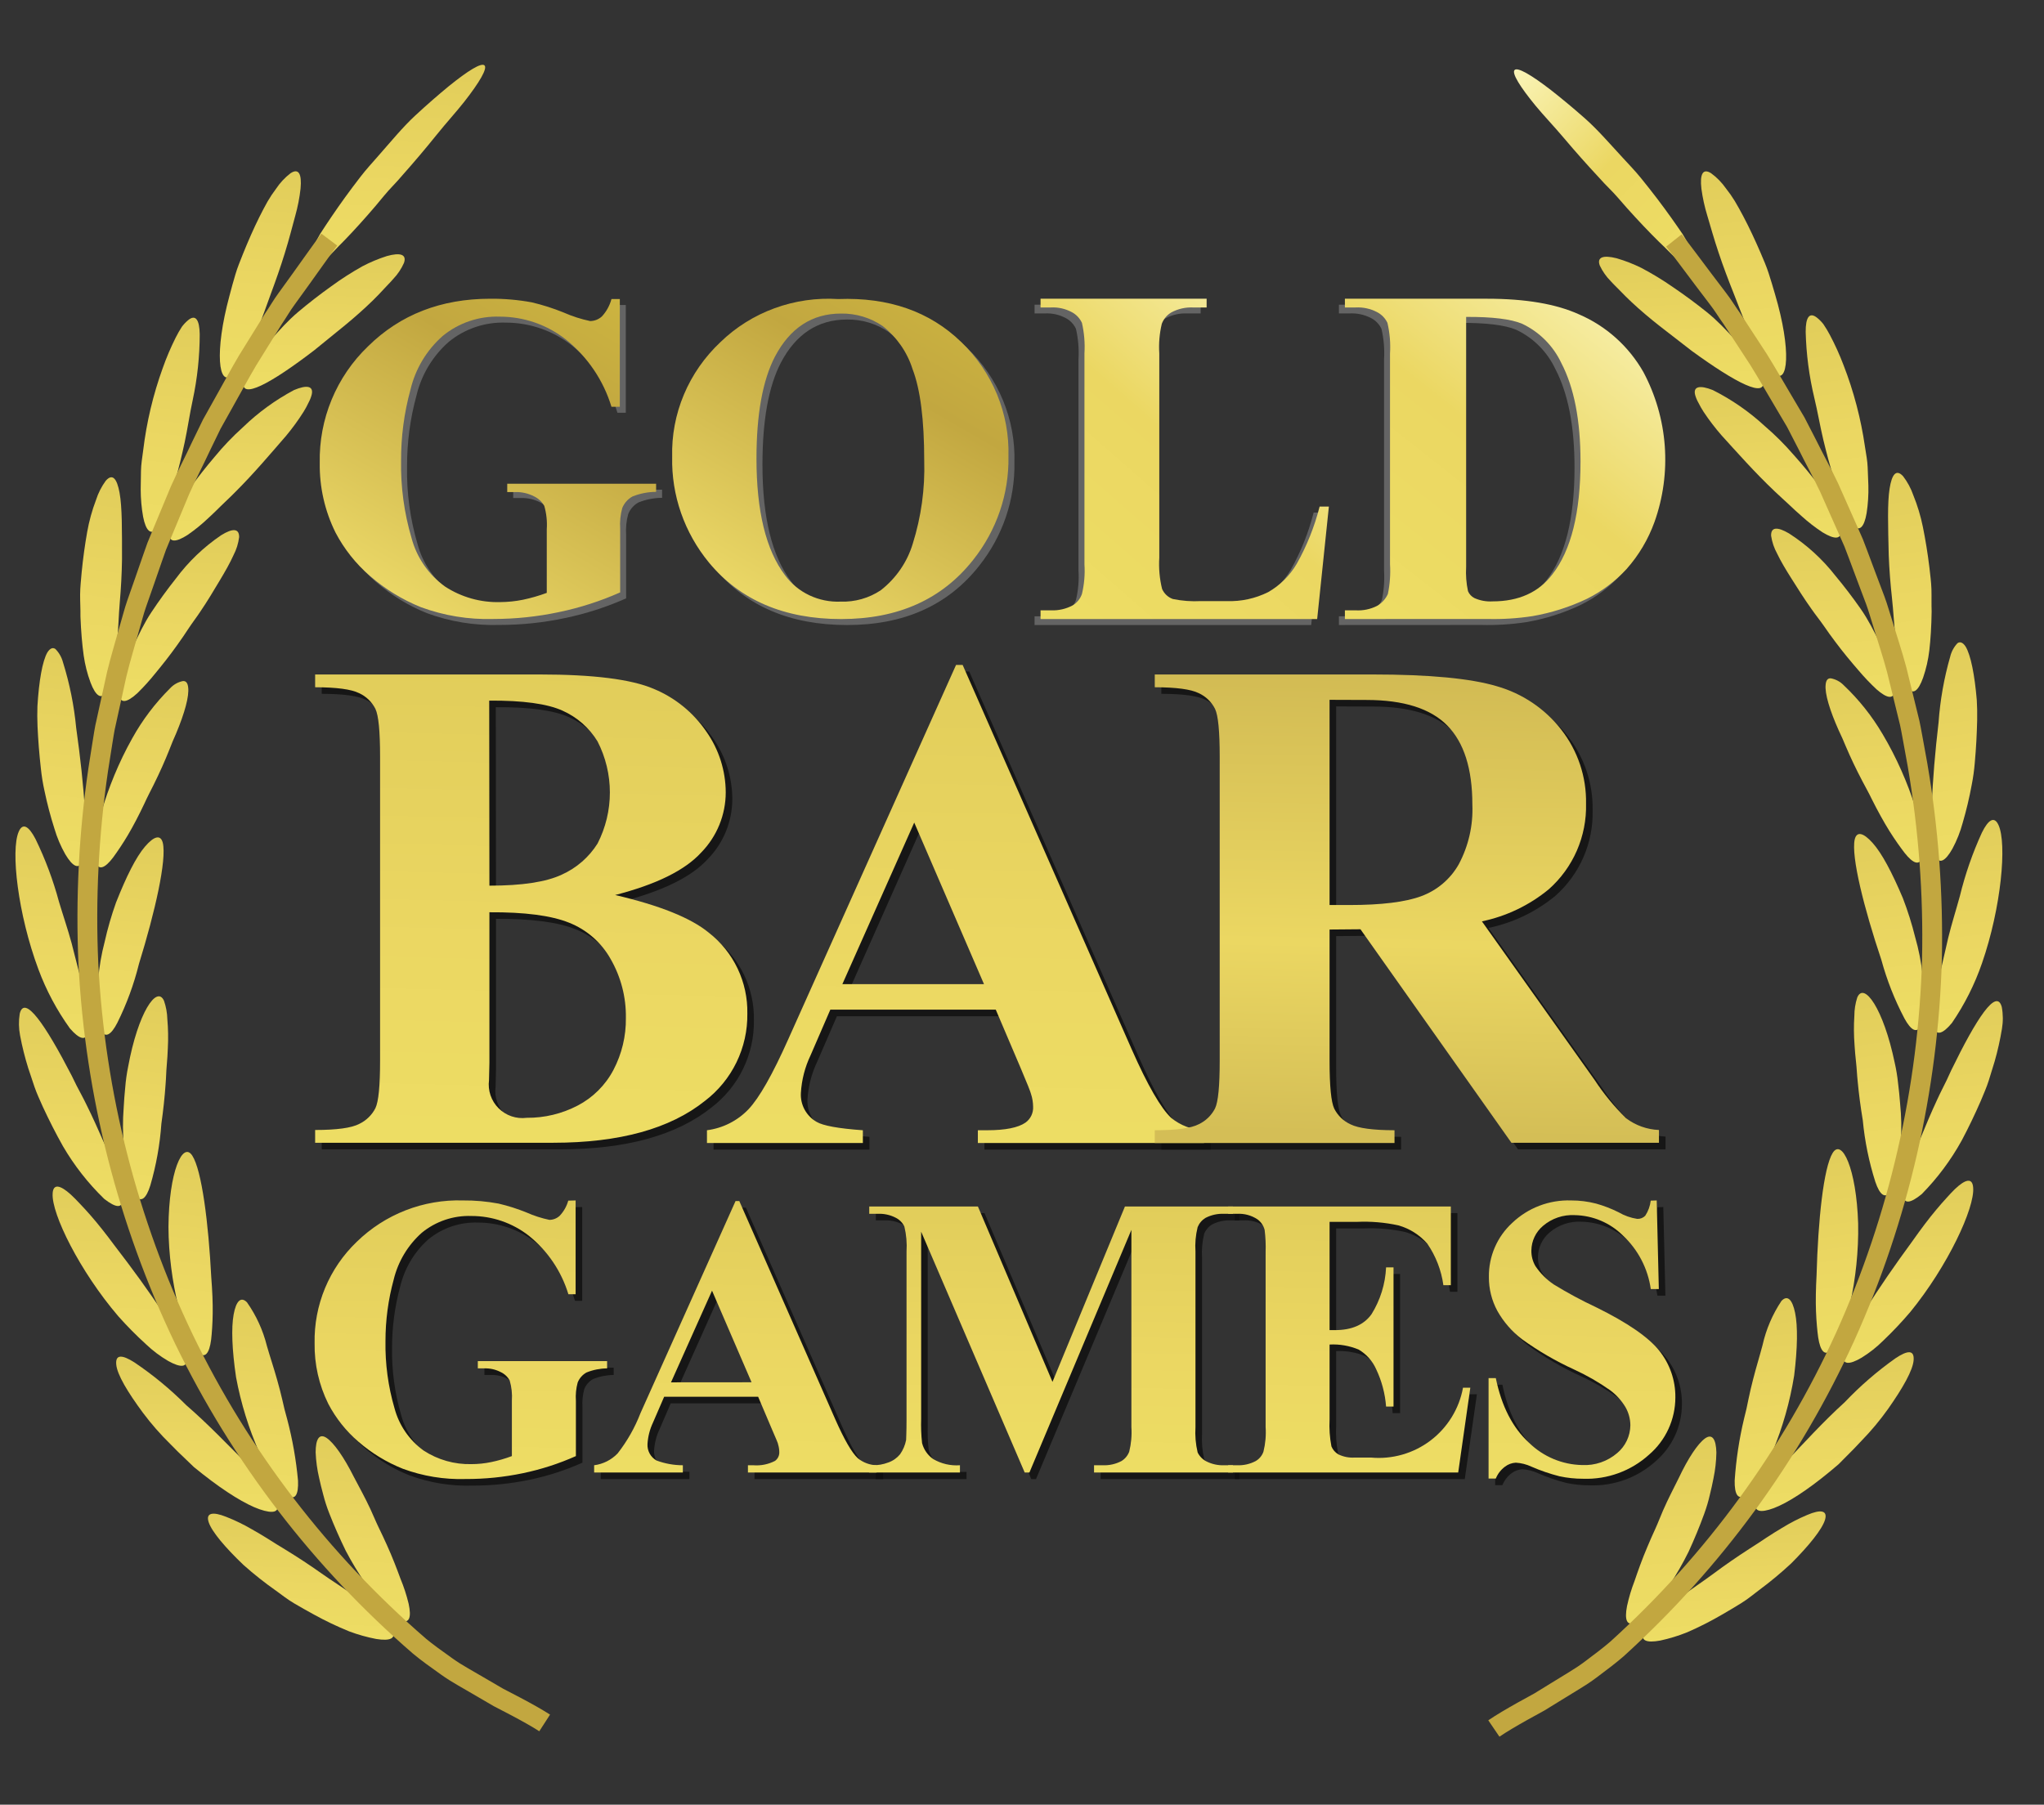 <svg width="342" height="302" viewBox="0 0 342 302" fill="none" xmlns="http://www.w3.org/2000/svg">
<rect x="0" y="0" width="342" height="302" fill="#333333" stroke="none"/>
<path d="M104.708 51.038V69.074H103.311C101.965 64.653 99.319 60.738 95.716 57.838C92.562 55.346 88.658 53.99 84.636 53.989C81.163 53.865 77.764 55.013 75.079 57.215C72.388 59.584 70.501 62.729 69.678 66.216C68.619 70.087 68.091 74.084 68.108 78.098C68.031 82.463 68.618 86.816 69.851 91.005C70.717 94.289 72.7 97.169 75.46 99.153C78.201 100.94 81.422 101.848 84.694 101.757C85.969 101.749 87.241 101.618 88.491 101.365C89.849 101.081 91.184 100.695 92.485 100.213V89.564C92.573 88.248 92.433 86.926 92.069 85.658C91.675 84.96 91.074 84.4 90.349 84.056C89.376 83.557 88.292 83.312 87.198 83.341H85.871V81.947H110.779V83.307C109.426 83.316 108.087 83.578 106.831 84.079C106.049 84.509 105.441 85.197 105.111 86.026C104.804 87.151 104.687 88.32 104.765 89.484V100.132C101.483 101.59 98.055 102.695 94.539 103.428C90.919 104.196 87.229 104.582 83.528 104.581C79.398 104.702 75.284 104.029 71.409 102.599C68.307 101.345 65.436 99.585 62.914 97.389C60.549 95.355 58.591 92.891 57.143 90.129C55.346 86.507 54.44 82.508 54.5 78.466C54.425 74.834 55.103 71.224 56.494 67.866C57.884 64.508 59.956 61.474 62.58 58.956C67.966 53.647 74.783 50.992 83.032 50.992C85.354 50.972 87.673 51.173 89.957 51.591C91.792 52.021 93.591 52.596 95.335 53.309C96.752 53.933 98.229 54.408 99.745 54.726C100.472 54.719 101.171 54.444 101.707 53.954C102.471 53.127 103.022 52.126 103.311 51.038H104.708Z" fill="#646464"/>
<path d="M141.248 51.044C149.689 50.726 156.547 53.12 161.821 58.224C164.418 60.716 166.461 63.703 167.822 66.997C169.184 70.291 169.834 73.823 169.733 77.372C169.849 83.633 167.765 89.745 163.826 94.695C158.623 101.295 151.264 104.595 141.749 104.595C132.235 104.595 124.864 101.45 119.637 95.16C115.509 90.151 113.325 83.886 113.468 77.465C113.371 73.891 114.04 70.337 115.43 67.028C116.821 63.72 118.904 60.729 121.547 58.247C124.117 55.753 127.203 53.821 130.6 52.579C133.997 51.337 137.627 50.813 141.248 51.044ZM141.714 53.472C136.869 53.472 133.181 55.881 130.652 60.699C128.599 64.665 127.573 70.346 127.573 77.744C127.573 86.551 129.164 93.057 132.346 97.263C133.399 98.694 134.801 99.847 136.426 100.618C138.051 101.388 139.848 101.753 141.654 101.678C144.045 101.759 146.4 101.091 148.372 99.773C150.929 97.775 152.795 95.062 153.718 92C155.136 87.486 155.785 82.776 155.64 78.057C155.64 71.241 154.987 66.14 153.683 62.755C152.791 59.935 151.059 57.436 148.706 55.575C146.664 54.169 144.215 53.432 141.714 53.472Z" fill="#646464"/>
<path d="M221.347 85.773L219.387 104.595H173.103V103.134H174.84C176.107 103.191 177.365 102.903 178.49 102.301C179.202 101.874 179.746 101.203 180.027 100.405C180.417 98.776 180.559 97.094 180.449 95.419V60.154C180.554 58.432 180.412 56.703 180.027 55.023C179.664 54.246 179.061 53.614 178.314 53.224C177.228 52.648 176.013 52.381 174.793 52.452H173.103V50.991H200.892V52.452H198.627C197.361 52.392 196.101 52.679 194.978 53.285C194.255 53.712 193.696 54.381 193.393 55.18C193.004 56.806 192.862 58.484 192.971 60.154V94.321C192.861 96.082 193.019 97.85 193.44 99.56C193.613 99.951 193.862 100.301 194.17 100.589C194.479 100.878 194.842 101.099 195.236 101.238C196.78 101.556 198.357 101.674 199.93 101.589H204.272C206.66 101.675 209.032 101.161 211.184 100.091C213.155 98.967 214.806 97.331 215.972 95.347C217.657 92.346 218.944 89.126 219.798 85.773H221.347Z" fill="#646464"/>
<path d="M224.027 104.593V103.132H225.8C227.042 103.212 228.283 102.958 229.395 102.396C230.196 101.943 230.834 101.245 231.216 100.404C231.558 98.766 231.679 97.089 231.576 95.418V60.154C231.683 58.431 231.537 56.703 231.144 55.023C230.773 54.246 230.158 53.614 229.395 53.224C228.287 52.648 227.045 52.381 225.8 52.452H224.027V50.991H247.848C254.238 50.991 259.35 51.86 263.185 53.599C267.727 55.55 271.513 58.941 273.969 63.257C276.007 67.075 277.226 71.283 277.546 75.607C277.866 79.931 277.28 84.274 275.826 88.356C274.78 91.255 273.194 93.927 271.153 96.227C269.266 98.275 267.025 99.961 264.539 101.201C261.633 102.587 258.553 103.566 255.384 104.11C252.89 104.487 250.369 104.644 247.848 104.581L224.027 104.593ZM244.313 54.033V95.853C244.232 97.221 244.337 98.594 244.624 99.933C244.836 100.429 245.213 100.835 245.691 101.08C246.646 101.508 247.69 101.699 248.734 101.635C253.112 101.635 256.447 100.13 258.739 97.12C261.879 93.096 263.448 86.798 263.448 78.227C263.448 71.345 262.378 65.852 260.237 61.748C258.875 58.859 256.558 56.537 253.683 55.18C251.806 54.391 248.682 54.009 244.313 54.033Z" fill="#646464"/>
<path d="M103.708 50.038V68.074H102.311C100.965 63.653 98.319 59.738 94.716 56.838C91.562 54.346 87.658 52.99 83.636 52.989C80.163 52.865 76.764 54.013 74.079 56.215C71.388 58.584 69.501 61.729 68.678 65.216C67.619 69.087 67.091 73.084 67.108 77.098C67.031 81.463 67.618 85.816 68.851 90.005C69.717 93.289 71.7 96.169 74.46 98.153C77.201 99.94 80.422 100.848 83.694 100.757C84.969 100.749 86.241 100.618 87.491 100.365C88.849 100.081 90.184 99.695 91.485 99.213V88.564C91.573 87.248 91.433 85.926 91.069 84.658C90.675 83.96 90.074 83.4 89.349 83.056C88.376 82.557 87.292 82.312 86.198 82.341H84.871V80.947H109.779V82.307C108.426 82.316 107.087 82.578 105.831 83.079C105.049 83.509 104.441 84.197 104.111 85.026C103.804 86.151 103.687 87.32 103.765 88.484V99.132C100.483 100.59 97.055 101.695 93.539 102.428C89.919 103.196 86.229 103.582 82.528 103.581C78.398 103.702 74.284 103.029 70.409 101.599C67.307 100.345 64.436 98.585 61.914 96.389C59.549 94.355 57.591 91.891 56.143 89.129C54.346 85.507 53.44 81.508 53.5 77.466C53.425 73.834 54.103 70.224 55.494 66.866C56.884 63.508 58.956 60.474 61.58 57.956C66.966 52.647 73.783 49.992 82.032 49.992C84.354 49.972 86.673 50.173 88.957 50.591C90.792 51.021 92.591 51.596 94.335 52.309C95.752 52.933 97.229 53.408 98.745 53.726C99.472 53.719 100.171 53.444 100.707 52.954C101.471 52.127 102.022 51.126 102.311 50.038H103.708Z" fill="url(#paint0_linear_112_742)"/>
<path d="M140.248 50.044C148.689 49.726 155.547 52.12 160.821 57.224C163.418 59.716 165.461 62.703 166.822 65.997C168.184 69.291 168.834 72.823 168.733 76.372C168.849 82.633 166.765 88.745 162.826 93.695C157.623 100.295 150.264 103.595 140.749 103.595C131.235 103.595 123.864 100.45 118.637 94.16C114.509 89.151 112.325 82.886 112.468 76.465C112.371 72.891 113.04 69.337 114.43 66.028C115.821 62.72 117.904 59.729 120.547 57.247C123.117 54.753 126.203 52.821 129.6 51.579C132.997 50.337 136.627 49.813 140.248 50.044ZM140.714 52.472C135.869 52.472 132.181 54.881 129.652 59.699C127.599 63.665 126.573 69.346 126.573 76.744C126.573 85.551 128.164 92.057 131.346 96.263C132.399 97.694 133.801 98.847 135.426 99.618C137.051 100.388 138.848 100.753 140.654 100.678C143.045 100.759 145.4 100.091 147.372 98.773C149.929 96.775 151.795 94.062 152.718 91C154.136 86.486 154.785 81.776 154.64 77.057C154.64 70.241 153.987 65.14 152.683 61.755C151.791 58.935 150.059 56.436 147.706 54.575C145.664 53.169 143.215 52.432 140.714 52.472Z" fill="url(#paint1_linear_112_742)"/>
<path d="M222.347 84.773L220.387 103.595H174.103V102.134H175.84C177.107 102.191 178.365 101.903 179.49 101.301C180.202 100.874 180.746 100.203 181.027 99.405C181.417 97.776 181.559 96.094 181.449 94.419V59.154C181.554 57.432 181.412 55.703 181.027 54.023C180.664 53.246 180.061 52.614 179.314 52.224C178.228 51.648 177.013 51.381 175.793 51.452H174.103V49.991H201.892V51.452H199.627C198.361 51.392 197.101 51.679 195.978 52.285C195.255 52.712 194.696 53.381 194.393 54.18C194.004 55.806 193.862 57.484 193.971 59.154V93.321C193.861 95.082 194.019 96.85 194.44 98.56C194.613 98.951 194.862 99.301 195.17 99.589C195.479 99.878 195.842 100.099 196.236 100.238C197.78 100.556 199.357 100.674 200.93 100.589H205.272C207.66 100.675 210.032 100.161 212.184 99.091C214.155 97.967 215.806 96.331 216.972 94.347C218.657 91.346 219.944 88.126 220.798 84.773H222.347Z" fill="url(#paint2_linear_112_742)"/>
<path d="M225.027 103.593V102.132H226.8C228.042 102.212 229.283 101.958 230.395 101.396C231.196 100.943 231.834 100.245 232.216 99.404C232.558 97.766 232.679 96.089 232.576 94.418V59.154C232.683 57.431 232.537 55.703 232.144 54.023C231.773 53.246 231.158 52.614 230.395 52.224C229.287 51.648 228.045 51.381 226.8 51.452H225.027V49.991H248.848C255.238 49.991 260.35 50.86 264.185 52.599C268.727 54.55 272.513 57.941 274.969 62.257C277.007 66.075 278.226 70.283 278.546 74.607C278.866 78.931 278.28 83.274 276.826 87.356C275.78 90.255 274.194 92.927 272.153 95.227C270.266 97.275 268.025 98.961 265.539 100.201C262.633 101.587 259.553 102.566 256.384 103.11C253.89 103.487 251.369 103.644 248.848 103.581L225.027 103.593ZM245.313 53.033V94.853C245.232 96.221 245.337 97.594 245.624 98.933C245.836 99.429 246.213 99.835 246.691 100.08C247.646 100.508 248.69 100.699 249.734 100.635C254.112 100.635 257.447 99.13 259.739 96.12C262.879 92.096 264.448 85.798 264.448 77.227C264.448 70.345 263.378 64.852 261.237 60.748C259.875 57.859 257.558 55.537 254.683 54.18C252.806 53.391 249.682 53.009 245.313 53.033Z" fill="url(#paint3_linear_112_742)"/>
<g style="mix-blend-mode:multiply" opacity="0.75">
<g style="mix-blend-mode:multiply" opacity="0.75">
<path d="M104.028 150.876C111.47 152.61 116.69 154.708 119.687 157.169C121.741 158.77 123.394 160.827 124.515 163.178C125.636 165.529 126.194 168.109 126.145 170.713C126.187 173.536 125.566 176.33 124.331 178.87C123.097 181.41 121.283 183.625 119.037 185.337C113.218 189.994 104.77 192.327 93.691 192.334H53.83V190.196C57.452 190.196 59.91 189.859 61.203 189.183C62.372 188.627 63.325 187.701 63.914 186.549C64.443 185.447 64.696 182.813 64.696 178.57V127.734C64.696 123.491 64.443 120.824 63.914 119.722C63.327 118.556 62.359 117.626 61.17 117.088C59.862 116.441 57.416 116.115 53.83 116.107V113.969H91.398C100.376 113.969 106.735 114.77 110.474 116.372C114.049 117.849 117.113 120.339 119.291 123.535C121.383 126.507 122.514 130.05 122.531 133.685C122.532 137.454 121.056 141.074 118.42 143.768C115.709 146.736 110.912 149.106 104.028 150.876ZM82.99 153.819V178.967L82.924 181.854C82.812 182.708 82.897 183.577 83.175 184.393C83.452 185.209 83.913 185.95 84.522 186.559C85.131 187.169 85.873 187.63 86.689 187.907C87.504 188.184 88.373 188.27 89.227 188.158C92.196 188.186 95.126 187.482 97.757 186.108C100.313 184.777 102.4 182.697 103.741 180.146C105.149 177.466 105.865 174.478 105.824 171.451C105.878 167.998 104.998 164.594 103.278 161.599C101.724 158.814 99.25 156.656 96.28 155.494C93.305 154.303 88.867 153.727 82.968 153.763L82.99 153.819ZM82.99 149.311C88.456 149.311 92.497 148.694 95.112 147.46C97.572 146.353 99.65 144.543 101.085 142.258C102.439 139.615 103.145 136.688 103.145 133.718C103.145 130.748 102.439 127.82 101.085 125.177C99.699 122.899 97.65 121.099 95.211 120.019C92.662 118.866 88.577 118.308 82.957 118.344L82.99 149.311Z" fill="black"/>
</g>
<g style="mix-blend-mode:multiply" opacity="0.75">
<path d="M167.714 170.062H140.031L136.725 177.699C135.783 179.672 135.233 181.809 135.105 183.992C135.048 184.969 135.266 185.943 135.736 186.803C136.206 187.662 136.907 188.372 137.761 188.852C138.808 189.469 141.365 189.954 145.475 190.24V192.378H119.39V190.24C122.037 189.899 124.487 188.663 126.333 186.736C128.14 184.833 130.374 180.895 133.033 174.922L161.069 112.371H162.171L190.438 176.652C193.127 182.746 195.353 186.571 197.05 188.157C198.607 189.44 200.544 190.172 202.56 190.24V192.378H164.717V190.24H166.27C169.312 190.24 171.45 189.814 172.684 188.962C173.103 188.662 173.439 188.261 173.662 187.797C173.886 187.333 173.989 186.82 173.963 186.306C173.956 185.579 173.837 184.858 173.61 184.168C173.533 183.826 172.96 182.372 171.88 179.837L167.714 170.062ZM165.741 165.786L154.071 138.754L142.048 165.786H165.741Z" fill="black"/>
</g>
<g style="mix-blend-mode:multiply" opacity="0.75">
<path d="M223.565 156.651V178.614C223.565 182.861 223.826 185.531 224.347 186.626C224.934 187.792 225.903 188.721 227.091 189.26C228.407 189.906 230.853 190.233 234.431 190.241V192.379H194.317V190.241C197.946 190.241 200.404 189.903 201.69 189.227C202.859 188.671 203.812 187.746 204.401 186.593C204.93 185.491 205.183 182.857 205.183 178.614V127.734C205.183 123.491 204.93 120.824 204.401 119.722C203.814 118.556 202.846 117.626 201.657 117.088C200.349 116.441 197.902 116.115 194.317 116.107V113.969H230.761C240.239 113.969 247.174 114.627 251.567 115.942C255.83 117.16 259.596 119.699 262.323 123.193C265.093 126.725 266.561 131.104 266.478 135.591C266.544 138.289 266.02 140.969 264.942 143.444C263.865 145.918 262.26 148.128 260.24 149.917C257.002 152.586 253.163 154.428 249.055 155.284L267.899 181.81C269.421 184.13 271.187 186.28 273.167 188.224C274.759 189.429 276.682 190.118 278.677 190.196V192.334H253.992L228.733 156.607L223.565 156.651ZM223.565 118.212V152.551H226.871C232.227 152.551 236.235 152.059 238.894 151.075C241.547 150.101 243.768 148.219 245.165 145.763C246.813 142.685 247.604 139.222 247.457 135.734C247.457 129.761 246.057 125.353 243.258 122.51C240.459 119.667 235.963 118.241 229.769 118.234L223.565 118.212Z" fill="black"/>
</g>
</g>
<path d="M102.926 149.775C110.368 151.509 115.588 153.606 118.586 156.068C120.64 157.669 122.293 159.726 123.414 162.077C124.535 164.428 125.093 167.008 125.044 169.611C125.085 172.435 124.464 175.229 123.23 177.769C121.995 180.309 120.182 182.524 117.936 184.235C112.117 188.893 103.668 191.226 92.589 191.233H52.729V189.095C56.351 189.095 58.808 188.757 60.101 188.081C61.27 187.526 62.224 186.6 62.812 185.448C63.341 184.346 63.595 181.712 63.595 177.469V126.632C63.595 122.39 63.341 119.723 62.812 118.621C62.226 117.455 61.257 116.525 60.068 115.987C58.761 115.34 56.314 115.013 52.729 115.006V112.868H90.297C99.275 112.868 105.633 113.669 109.373 115.271C112.947 116.748 116.012 119.238 118.189 122.434C120.281 125.406 121.412 128.948 121.429 132.583C121.43 136.353 119.954 139.972 117.319 142.667C114.608 145.635 109.81 148.004 102.926 149.775ZM81.888 152.717V177.866L81.822 180.753C81.71 181.607 81.796 182.476 82.073 183.292C82.35 184.108 82.811 184.849 83.421 185.458C84.03 186.067 84.771 186.528 85.587 186.806C86.403 187.083 87.272 187.169 88.126 187.057C91.094 187.085 94.024 186.381 96.656 185.007C99.211 183.676 101.299 181.595 102.64 179.045C104.047 176.365 104.763 173.376 104.722 170.35C104.776 166.897 103.897 163.493 102.177 160.498C100.622 157.713 98.149 155.555 95.179 154.392C92.203 153.202 87.766 152.626 81.866 152.662L81.888 152.717ZM81.888 148.21C87.354 148.21 91.395 147.593 94.011 146.359C96.471 145.251 98.549 143.442 99.984 141.157C101.338 138.514 102.044 135.586 102.044 132.616C102.044 129.646 101.338 126.719 99.984 124.076C98.598 121.798 96.548 119.998 94.11 118.918C91.561 117.765 87.476 117.206 81.855 117.243L81.888 148.21Z" fill="url(#paint4_linear_112_742)"/>
<path d="M166.612 168.961H138.929L135.623 176.598C134.681 178.571 134.131 180.708 134.003 182.891C133.945 183.868 134.164 184.842 134.633 185.702C135.103 186.561 135.805 187.271 136.658 187.751C137.705 188.368 140.262 188.853 144.373 189.139V191.277H118.288V189.139C120.934 188.798 123.384 187.561 125.23 185.635C127.038 183.732 129.271 179.794 131.931 173.821L159.966 111.27H161.068L189.335 175.551C192.024 181.645 194.25 185.469 195.948 187.056C197.505 188.338 199.442 189.071 201.458 189.139V191.277H163.614V189.139H165.168C168.21 189.139 170.347 188.713 171.582 187.861C172 187.561 172.337 187.16 172.56 186.696C172.783 186.232 172.886 185.719 172.86 185.205C172.853 184.478 172.734 183.757 172.507 183.067C172.43 182.725 171.857 181.271 170.777 178.736L166.612 168.961ZM164.639 164.685L152.968 137.652L140.945 164.685H164.639Z" fill="url(#paint5_linear_112_742)"/>
<path d="M222.462 155.55V177.513C222.462 181.759 222.723 184.43 223.245 185.525C223.832 186.691 224.8 187.62 225.989 188.159C227.304 188.805 229.751 189.132 233.328 189.139V191.277H193.215V189.139C196.844 189.139 199.302 188.801 200.587 188.126C201.756 187.57 202.709 186.644 203.298 185.492C203.827 184.39 204.081 181.756 204.081 177.513V126.632C204.081 122.39 203.827 119.723 203.298 118.621C202.712 117.455 201.743 116.525 200.554 115.987C199.246 115.34 196.8 115.013 193.215 115.006V112.868H229.659C239.136 112.868 246.072 113.526 250.465 114.841C254.727 116.058 258.494 118.597 261.221 122.092C263.991 125.624 265.458 130.002 265.375 134.49C265.441 137.188 264.917 139.868 263.84 142.342C262.763 144.817 261.158 147.026 259.138 148.816C255.899 151.485 252.061 153.326 247.952 154.183L266.797 180.709C268.319 183.029 270.085 185.179 272.065 187.123C273.657 188.328 275.58 189.017 277.575 189.095V191.233H252.889L227.631 155.506L222.462 155.55ZM222.462 117.111V151.45H225.769C231.124 151.45 235.132 150.958 237.792 149.973C240.444 149 242.666 147.118 244.062 144.662C245.71 141.584 246.502 138.121 246.354 134.633C246.354 128.66 244.955 124.252 242.156 121.409C239.357 118.566 234.86 117.14 228.667 117.133L222.462 117.111Z" fill="url(#paint6_linear_112_742)"/>
<g style="mix-blend-mode:multiply" opacity="0.75">
<g style="mix-blend-mode:multiply" opacity="0.75">
<path d="M97.416 201.989V217.682H96.204C95.032 213.83 92.728 210.42 89.591 207.896C86.848 205.75 83.464 204.586 79.982 204.589C76.962 204.484 74.008 205.483 71.672 207.4C69.348 209.47 67.711 212.199 66.978 215.224C66.06 218.582 65.597 222.047 65.6 225.528C65.536 229.326 66.045 233.112 67.11 236.758C67.868 239.611 69.588 242.114 71.981 243.844C74.357 245.392 77.147 246.184 79.982 246.114C81.092 246.113 82.2 245.998 83.288 245.772C84.465 245.528 85.622 245.192 86.748 244.769V235.512C86.828 234.368 86.704 233.219 86.384 232.118C86.049 231.506 85.528 231.016 84.897 230.719C84.051 230.278 83.106 230.062 82.153 230.09H81.051V228.878H102.683V230.09C101.505 230.102 100.339 230.333 99.245 230.774C98.567 231.145 98.041 231.741 97.757 232.46C97.489 233.454 97.388 234.485 97.46 235.512V244.769C94.613 246.038 91.639 246.999 88.588 247.635C85.439 248.29 82.229 248.615 79.012 248.604C75.429 248.714 71.859 248.13 68.499 246.885C65.778 245.801 63.259 244.266 61.049 242.345C58.995 240.574 57.294 238.432 56.035 236.03C54.474 232.878 53.688 229.398 53.742 225.881C53.68 222.718 54.275 219.576 55.489 216.655C56.703 213.734 58.51 211.097 60.795 208.909C63.139 206.621 65.92 204.829 68.973 203.639C72.025 202.45 75.286 201.889 78.56 201.989C80.564 201.97 82.564 202.147 84.533 202.518C86.127 202.891 87.689 203.389 89.206 204.005C90.433 204.55 91.715 204.963 93.03 205.24C93.662 205.234 94.271 204.994 94.738 204.567C95.421 203.85 95.917 202.976 96.181 202.022L97.416 201.989Z" fill="black"/>
</g>
<g style="mix-blend-mode:multiply" opacity="0.75">
<path d="M127.953 234.84H112.227L110.354 239.171C109.824 240.296 109.514 241.511 109.439 242.752C109.408 243.307 109.534 243.858 109.801 244.345C110.067 244.832 110.465 245.235 110.949 245.507C112.359 246.032 113.852 246.3 115.357 246.301V247.513H100.512V246.301C102.012 246.109 103.401 245.409 104.447 244.317C106.041 242.276 107.326 240.011 108.26 237.595L124.173 202.087H124.801L140.847 238.587C142.379 242.047 143.635 244.218 144.627 245.122C145.517 245.854 146.626 246.269 147.778 246.301V247.513H126.245V246.301H127.126C128.387 246.406 129.651 246.154 130.774 245.573C131.011 245.402 131.2 245.174 131.325 244.91C131.45 244.646 131.507 244.355 131.49 244.064C131.486 243.653 131.423 243.245 131.303 242.851C131.303 242.653 130.928 241.838 130.311 240.394L127.953 234.84ZM126.851 232.415L120.239 217.086L113.373 232.426L126.851 232.415Z" fill="black"/>
</g>
<g style="mix-blend-mode:multiply" opacity="0.75">
<path d="M177.202 232.349L189.324 203.003H207.398V204.226H205.954C204.861 204.171 203.774 204.407 202.802 204.909C202.211 205.269 201.751 205.81 201.491 206.452C201.156 207.791 201.034 209.174 201.127 210.551V239.898C201.036 241.33 201.159 242.768 201.491 244.163C201.807 244.81 202.325 245.337 202.967 245.662C203.892 246.126 204.92 246.346 205.954 246.301H207.398V247.513H184.156V246.301H185.577C186.671 246.354 187.759 246.114 188.729 245.607C189.332 245.244 189.794 244.689 190.041 244.031C190.376 242.681 190.498 241.286 190.404 239.898V206.915L173.345 247.513H172.552L155.228 207.212V238.554C155.182 239.9 155.234 241.248 155.382 242.587C155.66 243.675 156.321 244.626 157.244 245.265C158.596 246.057 160.157 246.418 161.719 246.301V247.513H146.511V246.301H147.007C147.947 246.327 148.884 246.166 149.762 245.827C150.521 245.558 151.192 245.085 151.701 244.461C152.202 243.743 152.548 242.929 152.715 242.069C152.715 241.827 152.781 240.703 152.781 238.763V210.551C152.872 209.138 152.75 207.719 152.417 206.342C152.106 205.697 151.586 205.176 150.941 204.865C150.018 204.394 148.989 204.174 147.954 204.226H146.544V203.003H164.727L177.202 232.349Z" fill="black"/>
</g>
<g style="mix-blend-mode:multiply" opacity="0.75">
<path d="M223.564 205.57V223.688H224.457C227.278 223.688 229.32 222.799 230.584 221.021C232.054 218.66 232.892 215.963 233.02 213.185H234.265V236.482H233.02C232.857 234.319 232.297 232.204 231.367 230.245C230.757 228.861 229.727 227.705 228.424 226.939C226.887 226.298 225.226 226.012 223.564 226.101V238.642C223.486 240.148 223.589 241.657 223.873 243.138C224.101 243.704 224.512 244.178 225.041 244.483C225.897 244.897 226.847 245.079 227.796 245.012H230.463C234.031 245.346 237.595 244.33 240.451 242.166C243.307 240.001 245.248 236.845 245.891 233.319H247.115L245.087 247.513H206.593V246.301H208.07C209.153 246.352 210.229 246.112 211.188 245.607C211.802 245.257 212.268 244.697 212.5 244.031C212.835 242.681 212.958 241.286 212.864 239.898V210.617C212.908 209.381 212.853 208.143 212.698 206.915C212.517 206.198 212.087 205.57 211.486 205.14C210.476 204.475 209.277 204.154 208.07 204.226H206.593V203.003H243.853V216.172H242.607C242.265 213.684 241.348 211.311 239.929 209.24C238.644 207.755 236.95 206.681 235.058 206.154C232.793 205.664 230.475 205.468 228.16 205.57H223.564Z" fill="black"/>
</g>
<g style="mix-blend-mode:multiply" opacity="0.75">
<path d="M278.302 201.989L278.654 216.822H277.31C276.826 213.385 275.176 210.218 272.637 207.852C270.491 205.721 267.605 204.501 264.582 204.446C262.65 204.344 260.752 204.987 259.281 206.243C258.678 206.747 258.192 207.375 257.856 208.084C257.519 208.794 257.34 209.568 257.33 210.353C257.31 211.277 257.546 212.189 258.014 212.987C258.827 214.19 259.863 215.226 261.066 216.04C263.364 217.452 265.741 218.733 268.185 219.875C273.401 222.446 276.913 224.863 278.721 227.126C280.496 229.34 281.45 232.101 281.421 234.939C281.422 236.763 281.029 238.565 280.268 240.222C279.507 241.879 278.397 243.351 277.012 244.538C274.003 247.262 270.049 248.705 265.992 248.56C264.655 248.565 263.321 248.425 262.014 248.142C260.412 247.733 258.845 247.195 257.33 246.533C256.513 246.149 255.631 245.925 254.729 245.872C254.074 245.904 253.444 246.134 252.922 246.533C252.233 247.042 251.699 247.732 251.379 248.527H250.167V231.721H251.379C252.349 236.445 254.204 240.053 256.945 242.543C259.323 244.87 262.5 246.203 265.827 246.268C267.966 246.376 270.065 245.658 271.69 244.263C272.373 243.691 272.923 242.979 273.304 242.174C273.684 241.369 273.886 240.491 273.894 239.601C273.883 238.528 273.594 237.477 273.056 236.548C272.398 235.459 271.533 234.508 270.51 233.749C268.609 232.408 266.587 231.246 264.471 230.278C261.403 228.874 258.479 227.173 255.743 225.197C254.077 223.925 252.686 222.328 251.655 220.503C250.699 218.753 250.206 216.788 250.222 214.794C250.198 213.094 250.534 211.407 251.208 209.846C251.882 208.285 252.88 206.884 254.134 205.736C255.444 204.489 256.989 203.516 258.678 202.873C260.368 202.229 262.169 201.929 263.975 201.989C265.392 201.985 266.803 202.163 268.174 202.518C269.47 202.883 270.728 203.37 271.932 203.972C272.889 204.532 273.944 204.906 275.04 205.074C275.289 205.086 275.537 205.045 275.769 204.954C276 204.863 276.21 204.724 276.384 204.545C276.881 203.787 277.194 202.923 277.299 202.022L278.302 201.989Z" fill="black"/>
</g>
</g>
<path d="M96.313 200.886V216.579H95.101C93.929 212.727 91.625 209.317 88.489 206.793C85.746 204.647 82.362 203.483 78.879 203.487C75.86 203.382 72.906 204.381 70.57 206.297C68.246 208.367 66.608 211.097 65.875 214.121C64.958 217.479 64.495 220.945 64.498 224.425C64.434 228.223 64.943 232.009 66.008 235.655C66.765 238.508 68.486 241.012 70.879 242.741C73.254 244.29 76.044 245.081 78.879 245.011C79.99 245.01 81.098 244.896 82.185 244.67C83.363 244.425 84.52 244.09 85.646 243.667V234.41C85.725 233.266 85.602 232.117 85.282 231.016C84.946 230.404 84.426 229.914 83.794 229.616C82.948 229.175 82.004 228.959 81.05 228.988H79.948V227.776H101.581V228.988C100.402 228.999 99.236 229.231 98.143 229.671C97.465 230.042 96.939 230.639 96.655 231.357C96.386 232.351 96.286 233.383 96.358 234.41V243.667C93.511 244.936 90.537 245.896 87.486 246.532C84.336 247.188 81.127 247.513 77.909 247.502C74.327 247.612 70.757 247.028 67.396 245.783C64.676 244.698 62.157 243.163 59.947 241.242C57.893 239.471 56.192 237.329 54.932 234.928C53.371 231.775 52.586 228.295 52.64 224.778C52.578 221.615 53.172 218.474 54.386 215.553C55.6 212.632 57.407 209.994 59.693 207.807C62.037 205.518 64.818 203.726 67.87 202.537C70.923 201.348 74.183 200.786 77.458 200.886C79.461 200.868 81.462 201.045 83.431 201.415C85.025 201.789 86.587 202.286 88.103 202.903C89.331 203.447 90.613 203.861 91.927 204.137C92.56 204.131 93.168 203.892 93.635 203.465C94.319 202.748 94.814 201.873 95.079 200.919L96.313 200.886Z" fill="url(#paint7_linear_112_742)"/>
<path d="M126.851 233.738H111.126L109.252 238.069C108.722 239.194 108.412 240.41 108.337 241.651C108.307 242.205 108.432 242.757 108.699 243.244C108.966 243.731 109.364 244.133 109.847 244.406C111.258 244.93 112.75 245.199 114.255 245.199V246.412H99.411V245.199C100.911 245.007 102.299 244.307 103.345 243.216C104.94 241.174 106.225 238.909 107.158 236.493L123.072 200.986H123.7L139.745 237.485C141.277 240.945 142.533 243.116 143.525 244.02C144.416 244.752 145.525 245.167 146.677 245.199V246.412H125.143V245.199H126.025C127.285 245.304 128.549 245.052 129.673 244.472C129.909 244.301 130.099 244.072 130.224 243.809C130.349 243.545 130.406 243.254 130.389 242.962C130.384 242.551 130.321 242.143 130.202 241.75C130.202 241.552 129.827 240.736 129.21 239.292L126.851 233.738ZM125.749 231.314L119.137 215.985L112.272 231.325L125.749 231.314Z" fill="url(#paint8_linear_112_742)"/>
<path d="M176.1 231.248L188.223 201.901H206.296V203.124H204.852C203.76 203.069 202.672 203.305 201.701 203.807C201.109 204.168 200.65 204.709 200.389 205.35C200.055 206.689 199.932 208.073 200.025 209.45V238.797C199.934 240.228 200.057 241.666 200.389 243.062C200.705 243.709 201.224 244.235 201.866 244.56C202.791 245.024 203.819 245.244 204.852 245.199H206.296V246.412H183.054V245.199H184.476C185.569 245.252 186.657 245.013 187.628 244.505C188.23 244.143 188.692 243.587 188.939 242.929C189.274 241.579 189.397 240.185 189.303 238.797V205.813L172.243 246.412H171.45L154.126 206.111V237.452C154.081 238.799 154.132 240.147 154.28 241.486C154.558 242.573 155.22 243.524 156.143 244.164C157.494 244.955 159.055 245.316 160.617 245.199V246.412H145.409V245.199H145.905C146.846 245.225 147.782 245.064 148.66 244.726C149.419 244.456 150.09 243.983 150.6 243.359C151.101 242.641 151.446 241.827 151.613 240.968C151.613 240.725 151.68 239.601 151.68 237.662V209.45C151.771 208.036 151.648 206.617 151.316 205.24C151.004 204.595 150.484 204.075 149.839 203.763C148.917 203.293 147.887 203.072 146.853 203.124H145.442V201.901H163.625L176.1 231.248Z" fill="url(#paint9_linear_112_742)"/>
<path d="M222.463 204.469V222.586H223.355C226.177 222.586 228.219 221.697 229.483 219.919C230.952 217.559 231.791 214.861 231.918 212.084H233.163V235.38H231.918C231.755 233.217 231.195 231.103 230.265 229.143C229.655 227.76 228.626 226.603 227.323 225.837C225.786 225.197 224.125 224.91 222.463 224.999V237.54C222.384 239.046 222.488 240.556 222.771 242.037C223 242.603 223.411 243.076 223.939 243.381C224.796 243.795 225.746 243.977 226.695 243.91H229.361C232.93 244.244 236.493 243.228 239.349 241.064C242.205 238.899 244.147 235.743 244.79 232.218H246.013L243.985 246.412H205.492V245.199H206.968C208.051 245.25 209.128 245.01 210.087 244.505C210.7 244.156 211.166 243.596 211.398 242.929C211.733 241.579 211.856 240.185 211.762 238.797V209.516C211.806 208.279 211.751 207.041 211.597 205.813C211.416 205.097 210.986 204.468 210.385 204.039C209.374 203.373 208.176 203.053 206.968 203.124H205.492V201.901H242.751V215.07H241.506C241.164 212.583 240.247 210.209 238.828 208.138C237.543 206.653 235.849 205.58 233.957 205.053C231.692 204.562 229.373 204.366 227.058 204.469H222.463Z" fill="url(#paint10_linear_112_742)"/>
<path d="M277.2 200.886L277.553 215.719H276.209C275.724 212.282 274.075 209.116 271.536 206.749C269.39 204.618 266.504 203.399 263.48 203.344C261.548 203.241 259.651 203.884 258.179 205.14C257.577 205.644 257.091 206.272 256.754 206.982C256.417 207.691 256.238 208.465 256.229 209.251C256.208 210.175 256.445 211.087 256.912 211.884C257.726 213.087 258.762 214.123 259.965 214.937C262.263 216.35 264.64 217.63 267.084 218.772C272.3 221.343 275.812 223.761 277.619 226.023C279.394 228.238 280.349 230.999 280.319 233.837C280.321 235.66 279.928 237.462 279.167 239.119C278.406 240.776 277.295 242.249 275.911 243.435C272.901 246.16 268.948 247.603 264.891 247.458C263.553 247.462 262.219 247.322 260.912 247.039C259.31 246.631 257.744 246.092 256.229 245.43C255.412 245.047 254.529 244.822 253.628 244.769C252.972 244.801 252.342 245.032 251.821 245.43C251.131 245.939 250.597 246.63 250.278 247.425H249.066V230.619H250.278C251.248 235.343 253.103 238.95 255.843 241.441C258.222 243.768 261.398 245.1 264.725 245.166C266.865 245.273 268.963 244.555 270.588 243.16C271.271 242.589 271.822 241.876 272.202 241.071C272.583 240.266 272.784 239.389 272.792 238.498C272.781 237.426 272.493 236.374 271.955 235.446C271.296 234.356 270.432 233.405 269.409 232.647C267.508 231.305 265.486 230.143 263.37 229.175C260.301 227.772 257.378 226.07 254.642 224.095C252.976 222.822 251.585 221.225 250.553 219.4C249.597 217.65 249.104 215.686 249.121 213.692C249.096 211.991 249.432 210.305 250.107 208.743C250.781 207.182 251.778 205.781 253.033 204.633C254.343 203.387 255.887 202.413 257.577 201.77C259.266 201.127 261.067 200.826 262.874 200.886C264.29 200.883 265.701 201.06 267.073 201.415C268.369 201.78 269.627 202.267 270.831 202.87C271.788 203.429 272.842 203.803 273.938 203.972C274.187 203.984 274.436 203.943 274.667 203.851C274.899 203.76 275.109 203.621 275.283 203.443C275.78 202.684 276.093 201.82 276.198 200.919L277.2 200.886Z" fill="url(#paint11_linear_112_742)"/>
<path d="M47.661 42.337C46.954 44.641 46.149 46.922 45.356 49.059C44.564 51.197 43.838 53.357 43.061 55.197C42.402 56.819 41.642 58.398 40.786 59.925C40.287 60.95 39.638 61.895 38.86 62.729C36.557 64.899 35.841 58.937 38.395 49.496C38.7 48.299 39.037 47.114 39.385 45.929C39.733 44.743 40.202 43.637 40.637 42.531C41.518 40.339 42.454 38.215 43.385 36.344C43.851 35.403 44.316 34.529 44.769 33.72C45.196 32.986 45.666 32.279 46.178 31.602C46.839 30.605 47.66 29.723 48.608 28.993C49.989 28.077 50.513 29.132 50.29 31.553C50.12 33.088 49.825 34.606 49.407 36.092C48.917 37.892 48.378 40.033 47.661 42.337Z" fill="url(#paint12_linear_112_742)"/>
<path d="M55.425 47.909C53.531 49.258 51.669 50.708 49.928 52.17C48.187 53.632 46.763 55.253 45.452 56.721C44.275 58.001 43.18 59.354 42.173 60.772C41.511 61.696 41.028 62.735 40.75 63.837C40.197 66.97 45.263 64.213 52.543 58.645L57.787 54.38C59.483 52.984 61.035 51.596 62.389 50.272C63.06 49.609 63.675 48.979 64.236 48.359C64.796 47.739 65.355 47.208 65.803 46.674C66.551 45.889 67.158 44.981 67.596 43.99C68.08 42.564 66.972 42.228 64.747 42.845C63.332 43.295 61.959 43.868 60.644 44.559C58.838 45.568 57.095 46.687 55.425 47.909Z" fill="url(#paint13_linear_112_742)"/>
<path d="M63.377 25.994C62.323 27.202 61.259 28.355 60.338 29.553C59.416 30.752 58.528 31.929 57.74 33.02C56.108 35.277 54.7 37.383 53.583 39.119C51.478 42.78 50.537 45.279 51.115 45.695C51.693 46.111 53.692 44.378 56.503 41.367C57.98 39.901 59.659 38.107 61.465 36.051C62.361 35.028 63.292 33.951 64.235 32.785C65.178 31.62 66.263 30.611 67.295 29.37C69.38 27.02 71.309 24.735 73.016 22.611C74.723 20.487 76.381 18.682 77.673 17.037C80.234 13.769 81.58 11.463 81.07 10.948C80.56 10.434 78.313 11.811 75.044 14.463C73.415 15.806 71.517 17.442 69.461 19.351C67.404 21.26 65.496 23.59 63.377 25.994Z" fill="url(#paint14_linear_112_742)"/>
<path d="M32.239 66.973C31.73 69.313 31.386 71.754 30.9 74.018C30.415 76.281 29.898 78.411 29.329 80.343C28.378 84.252 27.342 87.246 26.288 88.442C25.234 89.639 24.409 88.833 23.948 86.49C23.676 84.964 23.54 83.416 23.542 81.866C23.556 80.929 23.572 79.894 23.588 78.803C23.604 77.712 23.797 76.601 23.959 75.347C24.524 70.655 25.621 66.042 27.227 61.597C27.843 59.852 28.568 58.147 29.397 56.493C29.707 55.874 30.05 55.272 30.427 54.69C30.724 54.29 31.066 53.925 31.446 53.603C32.729 52.52 33.376 53.51 33.417 55.925C33.412 59.639 33.018 63.342 32.239 66.973Z" fill="url(#paint15_linear_112_742)"/>
<path d="M40.659 71.485C38.946 73.026 37.352 74.693 35.89 76.473C34.42 78.193 33.083 79.914 31.924 81.517C29.792 84.792 28.448 87.715 28.348 89.267C28.248 90.82 29.428 90.782 31.398 89.511C32.627 88.662 33.787 87.717 34.867 86.686C35.526 86.089 36.208 85.427 36.925 84.71C37.641 83.994 38.467 83.257 39.262 82.442C42.539 79.184 45.401 75.766 47.89 72.904C48.943 71.638 49.913 70.305 50.793 68.913C51.117 68.393 51.408 67.852 51.665 67.295C51.88 66.893 52.046 66.466 52.158 66.024C52.488 64.574 51.334 64.37 49.194 65.275C46.073 66.937 43.2 69.027 40.659 71.485Z" fill="url(#paint16_linear_112_742)"/>
<path d="M20.414 93.612C20.378 96.048 20.243 98.459 20.044 100.76C19.844 103.06 19.811 105.308 19.594 107.3C19.377 109.292 19.042 111.039 18.789 112.501C18.637 113.646 18.297 114.759 17.781 115.793C16.968 117.147 16.008 116.483 15.149 114.221C14.606 112.759 14.222 111.242 14.003 109.697C13.744 107.852 13.556 105.667 13.461 103.186C13.479 101.952 13.399 100.705 13.406 99.46C13.414 98.215 13.564 97.015 13.659 95.816C13.893 93.416 14.213 91.118 14.586 89.029C14.91 87.197 15.405 85.4 16.066 83.662C16.434 82.509 16.986 81.423 17.7 80.445C18.822 79.173 19.569 80.065 20.007 82.475C20.445 84.884 20.411 88.675 20.414 93.612Z" fill="url(#paint17_linear_112_742)"/>
<path d="M29.415 96.832C27.977 98.64 26.605 100.538 25.342 102.437C24.079 104.336 23.191 106.273 22.338 108.057C21.552 109.609 20.901 111.225 20.392 112.889C20.055 113.974 19.904 115.108 19.946 116.244C20.121 117.811 21.27 117.575 22.98 116.002C24.031 114.975 25.019 113.885 25.938 112.74C27.061 111.379 28.374 109.745 29.68 107.902C30.344 106.986 30.975 106.047 31.584 105.12C32.193 104.192 32.89 103.298 33.487 102.392C34.715 100.592 35.745 98.844 36.716 97.227C37.688 95.611 38.503 94.179 39.062 92.92C39.556 91.975 39.878 90.95 40.011 89.892C40.033 88.404 38.931 88.366 36.995 89.571C34.079 91.549 31.516 94.004 29.415 96.832Z" fill="url(#paint18_linear_112_742)"/>
<path d="M12.744 121.78C14.111 131.433 14.881 141.132 13.79 144.092C13.228 145.56 12.167 145.06 10.92 142.947C10.154 141.598 9.546 140.165 9.109 138.677C8.443 136.59 7.886 134.471 7.44 132.326C7.172 131.115 6.973 129.891 6.845 128.658C6.709 127.432 6.583 126.207 6.491 124.993C6.399 123.78 6.328 122.632 6.278 121.53C6.287 120.957 6.229 120.427 6.237 119.832L6.261 118.212C6.511 113.994 7.091 110.619 7.928 109.177C8.379 108.467 8.844 108.309 9.27 108.602C9.878 109.22 10.315 109.986 10.537 110.825C11.652 114.39 12.391 118.061 12.744 121.78Z" fill="url(#paint19_linear_112_742)"/>
<path d="M22.141 123.529C17.613 131.552 15.057 141.191 16.004 144.214C16.455 145.73 17.541 145.339 18.947 143.464C19.61 142.548 20.489 141.282 21.393 139.753C22.298 138.223 23.251 136.397 24.206 134.372C24.663 133.354 25.207 132.337 25.707 131.33C26.206 130.324 26.673 129.328 27.118 128.342C27.562 127.357 27.962 126.393 28.34 125.451L28.889 124.07L29.46 122.756C30.9 119.317 31.68 116.496 31.482 115.016C31.405 114.277 31.101 113.908 30.571 113.978C29.765 114.148 29.031 114.565 28.471 115.17C25.977 117.643 23.846 120.458 22.141 123.529Z" fill="url(#paint20_linear_112_742)"/>
<path d="M9.864 150.889C10.557 153.203 11.36 155.541 11.966 157.776L13.58 164.104C14.03 165.805 14.373 167.533 14.606 169.277C14.688 169.933 14.733 170.592 14.742 171.252C14.782 171.733 14.775 172.216 14.72 172.696C14.422 174.245 13.291 173.942 11.698 172.1C9.509 169.058 7.738 165.736 6.433 162.223C2.978 152.958 1.769 142.316 3.128 139.184C3.79 137.628 4.806 138.228 5.931 140.382C7.573 143.752 8.89 147.27 9.864 150.889Z" fill="url(#paint21_linear_112_742)"/>
<path d="M19.418 151.02C18.647 153.174 18.011 155.373 17.512 157.605C16.971 159.67 16.608 161.777 16.427 163.904C16.262 165.632 16.203 167.368 16.25 169.104C16.274 169.754 16.335 170.402 16.431 171.046C16.522 171.509 16.671 171.96 16.874 172.386C17.591 173.808 18.592 173.194 19.637 171.149C21.199 168.002 22.412 164.694 23.255 161.283C25.941 152.605 27.922 143.883 27.237 141.03C26.872 139.614 25.766 139.906 24.252 141.68C22.738 143.454 21.136 146.681 19.418 151.02Z" fill="url(#paint22_linear_112_742)"/>
<path d="M12.01 180.029C12.523 181.138 13.08 182.194 13.659 183.271C14.239 184.349 14.73 185.414 15.243 186.458C16.248 188.556 17.077 190.596 17.954 192.417C18.686 194.014 19.32 195.654 19.854 197.328C20.054 197.958 20.214 198.601 20.332 199.252C20.454 199.718 20.517 200.196 20.521 200.677C20.497 202.264 19.397 202.148 17.446 200.631C14.751 198.02 12.426 195.052 10.535 191.811C9.332 189.677 8.197 187.433 7.172 185.225C6.681 184.115 6.158 183.006 5.777 181.898C5.397 180.79 5.049 179.749 4.722 178.741C4.161 176.948 3.706 175.123 3.359 173.276C3.127 172.072 3.108 170.837 3.303 169.627C4.101 166.388 7.575 171.432 12.01 180.029Z" fill="url(#paint23_linear_112_742)"/>
<path d="M21.434 178.537C21.204 179.67 21.044 180.816 20.953 181.969C20.837 183.069 20.754 184.258 20.693 185.382C20.528 187.51 20.537 189.648 20.719 191.775C20.856 193.504 21.099 195.222 21.447 196.921C21.581 197.559 21.755 198.188 21.97 198.803C22.141 199.252 22.368 199.678 22.646 200.069C23.586 201.34 24.468 200.57 25.151 198.376C26.134 195.008 26.754 191.544 27.002 188.044C27.322 185.778 27.565 183.533 27.706 181.441C27.8 180.34 27.803 179.337 27.896 178.325C27.988 177.312 28.047 176.332 28.082 175.407C28.168 173.79 28.141 172.169 28 170.556C27.974 169.506 27.785 168.466 27.44 167.473C26.245 164.81 23.101 169.436 21.434 178.537Z" fill="url(#paint24_linear_112_742)"/>
<path d="M19.171 208.438C25.129 216.164 30.631 224.17 31.18 227.276C31.421 228.844 30.263 228.937 28.142 227.748C26.803 226.966 25.56 226.03 24.436 224.96C22.809 223.481 21.262 221.916 19.8 220.273C13.365 212.76 8.592 203.123 8.808 199.731C8.888 198.046 10.053 198.273 11.858 199.909C12.315 200.323 12.793 200.826 13.335 201.397C13.878 201.967 14.485 202.615 15.114 203.341C16.371 204.77 17.734 206.499 19.171 208.438Z" fill="url(#paint25_linear_112_742)"/>
<path d="M28.189 205.299C28.217 214.502 30.818 224.152 33.156 226.313C34.296 227.433 35.027 226.485 35.325 224.197C35.452 223.096 35.563 221.544 35.589 219.792C35.615 218.04 35.525 215.966 35.348 213.737C34.888 204.682 33.763 195.815 32.168 193.378C30.573 190.94 28.26 196.031 28.189 205.299Z" fill="url(#paint26_linear_112_742)"/>
<path d="M31.163 235.145C34.873 238.353 38.183 241.862 41.05 244.705C42.269 245.968 43.415 247.299 44.485 248.69C45.255 249.541 45.878 250.515 46.327 251.572C46.833 253.068 45.705 253.359 43.424 252.565C41.144 251.771 37.812 249.748 33.901 246.67L32.431 245.491L31.127 244.237C30.224 243.397 29.345 242.525 28.498 241.652C26.837 240.028 25.304 238.277 23.914 236.415C21.386 232.994 19.6 230.047 19.449 228.336C19.298 226.626 20.421 226.675 22.485 227.985C25.603 230.084 28.509 232.483 31.163 235.145Z" fill="url(#paint27_linear_112_742)"/>
<path d="M39.497 230.474C40.306 234.823 41.618 239.063 43.41 243.108C44.109 244.711 44.914 246.266 45.82 247.762C46.435 248.714 47.2 249.559 48.087 250.264C49.396 251.144 49.962 250.105 49.865 247.789C49.549 244.304 48.94 240.851 48.045 237.468L47.606 235.841L47.223 234.193C46.964 233.087 46.693 232.036 46.4 231.007C45.824 228.937 45.169 227.021 44.656 225.228C44.005 222.613 42.876 220.141 41.326 217.937C40.305 216.897 39.499 217.723 39.091 219.976C38.683 222.229 38.816 225.857 39.497 230.474Z" fill="url(#paint28_linear_112_742)"/>
<path d="M47.71 259.296C49.796 260.572 51.826 261.903 53.713 263.243C55.6 264.582 57.522 265.757 59.168 266.972C60.814 268.187 62.142 269.32 63.297 270.252C64.199 270.959 64.976 271.812 65.596 272.777C66.358 274.166 65.314 274.657 62.939 274.269C61.403 273.974 59.894 273.549 58.428 273.001C56.397 272.174 54.417 271.228 52.497 270.168C51.404 269.568 50.31 268.956 49.218 268.312C48.125 267.668 47.178 266.915 46.196 266.206C44.3 264.873 42.482 263.433 40.749 261.893C37.674 258.96 35.432 256.303 34.915 254.73C34.399 253.158 35.571 252.922 37.86 253.837C39.334 254.417 40.76 255.109 42.128 255.907C42.959 256.371 43.833 256.891 44.761 257.467C45.689 258.043 46.65 258.674 47.71 259.296Z" fill="url(#paint29_linear_112_742)"/>
<path d="M55.086 253.223C55.914 255.351 56.863 257.493 57.858 259.524C58.847 261.41 59.95 263.233 61.16 264.985C62.099 266.45 63.187 267.814 64.406 269.056C65.166 269.897 66.065 270.6 67.065 271.134C68.499 271.773 68.868 270.654 68.373 268.376C68.031 266.951 67.576 265.555 67.013 264.201C66.399 262.528 65.667 260.599 64.739 258.557C64.28 257.526 63.799 256.516 63.318 255.527C62.837 254.539 62.422 253.486 61.963 252.51C61.055 250.556 60.067 248.8 59.21 247.156C57.54 243.825 55.878 241.475 54.667 240.641C53.456 239.808 52.813 240.757 52.813 243.038C52.872 244.486 53.068 245.924 53.399 247.334C53.585 248.197 53.813 249.126 54.085 250.122C54.353 251.176 54.687 252.211 55.086 253.223Z" fill="url(#paint30_linear_112_742)"/>
<path d="M55.1 40.101C53.458 42.281 51.926 44.517 50.328 46.72L47.965 49.991C47.156 51.081 46.488 52.273 45.71 53.407L41.419 60.331C40.04 62.669 38.759 65.064 37.423 67.425L35.431 70.988L33.646 74.665C32.507 77.117 31.237 79.534 30.131 82.019L26.999 89.544L26.221 91.429L25.543 93.347L24.207 97.196L22.86 101.045C22.412 102.327 22.094 103.656 21.7 104.962C20.978 107.574 20.168 110.174 19.533 112.81L17.784 120.775C17.456 122.092 17.292 123.446 17.063 124.787L16.43 128.811C14.849 139.575 14.3 150.465 14.79 161.333C15.919 183.113 21.356 204.453 30.786 224.118C40.289 243.749 53.703 261.231 70.207 275.491C71.426 276.501 72.996 277.637 74.731 278.864C75.167 279.168 75.603 279.473 76.073 279.766L77.504 280.625L80.465 282.344L83.394 284.052L86.292 285.561C88.151 286.547 89.823 287.476 91.133 288.322" stroke="#C2A740" stroke-width="3.315" stroke-miterlimit="10"/>
<path d="M287.563 42.305C288.324 44.591 289.184 46.852 290.026 48.97C290.869 51.088 291.647 53.23 292.467 55.051C293.165 56.657 293.962 58.217 294.853 59.724C295.377 60.736 296.049 61.666 296.846 62.481C299.2 64.596 299.774 58.618 296.996 49.241C296.663 48.052 296.298 46.875 295.921 45.698C295.545 44.522 295.051 43.427 294.589 42.331C293.656 40.161 292.671 38.06 291.695 36.212C291.207 35.282 290.721 34.419 290.249 33.621C289.805 32.898 289.318 32.202 288.79 31.538C288.106 30.556 287.264 29.694 286.298 28.987C284.897 28.104 284.397 29.171 284.678 31.586C284.884 33.116 285.215 34.627 285.669 36.103C286.201 37.891 286.791 40.019 287.563 42.305Z" fill="url(#paint31_linear_112_742)"/>
<path d="M279.933 48.059C281.859 49.363 283.755 50.768 285.53 52.188C287.305 53.608 288.767 55.195 290.113 56.632C291.32 57.884 292.447 59.21 293.487 60.604C294.172 61.511 294.679 62.539 294.983 63.634C295.611 66.753 290.48 64.117 283.07 58.724L277.726 54.585C275.998 53.229 274.412 51.879 273.028 50.587C272.341 49.941 271.711 49.325 271.136 48.719C270.561 48.113 269.99 47.594 269.528 47.072C268.762 46.305 268.134 45.411 267.673 44.431C267.155 43.017 268.255 42.654 270.493 43.219C271.919 43.635 273.305 44.175 274.636 44.834C276.466 45.8 278.235 46.877 279.933 48.059Z" fill="url(#paint32_linear_112_742)"/>
<path d="M271.462 26.34C272.545 27.522 273.636 28.649 274.586 29.826C275.536 31.002 276.451 32.158 277.265 33.229C278.95 35.447 280.408 37.519 281.566 39.228C283.757 42.838 284.757 45.313 284.189 45.743C283.621 46.173 281.582 44.488 278.7 41.544C277.189 40.114 275.467 38.361 273.614 36.348C272.693 35.347 271.737 34.292 270.766 33.15C269.795 32.007 268.688 31.024 267.626 29.808C265.486 27.509 263.502 25.269 261.746 23.186C259.989 21.104 258.288 19.339 256.958 17.725C254.319 14.518 252.919 12.246 253.417 11.719C253.915 11.192 256.194 12.516 259.525 15.089C261.185 16.393 263.122 17.983 265.223 19.843C267.324 21.703 269.287 23.987 271.462 26.34Z" fill="url(#paint33_linear_112_742)"/>
<path d="M303.566 66.566C304.13 68.894 304.533 71.326 305.072 73.578C305.611 75.829 306.178 77.946 306.793 79.863C307.836 83.749 308.944 86.717 310.026 87.888C311.108 89.06 311.914 88.235 312.319 85.881C312.555 84.349 312.653 82.798 312.614 81.249C312.578 80.312 312.538 79.277 312.496 78.187C312.454 77.097 312.235 75.992 312.043 74.742C311.366 70.064 310.16 65.478 308.449 61.073C307.791 59.343 307.026 57.656 306.158 56.022C305.834 55.41 305.476 54.816 305.086 54.244C304.779 53.851 304.429 53.495 304.041 53.181C302.732 52.129 302.109 53.135 302.125 55.55C302.219 59.262 302.701 62.955 303.566 66.566Z" fill="url(#paint34_linear_112_742)"/>
<path d="M295.256 71.278C297.005 72.777 298.638 74.406 300.142 76.151C301.652 77.835 303.03 79.524 304.227 81.099C306.436 84.322 307.849 87.212 307.986 88.762C308.123 90.312 306.943 90.302 304.943 89.078C303.694 88.258 302.512 87.342 301.407 86.336C300.734 85.756 300.037 85.11 299.304 84.41C298.571 83.711 297.727 82.994 296.913 82.198C293.559 79.019 290.617 75.67 288.061 72.868C286.977 71.628 285.976 70.318 285.064 68.948C284.727 68.435 284.423 67.901 284.153 67.35C283.928 66.954 283.753 66.531 283.63 66.091C283.265 64.65 284.414 64.418 286.576 65.272C289.735 66.859 292.657 68.881 295.256 71.278Z" fill="url(#paint35_linear_112_742)"/>
<path d="M316.021 92.917C316.115 95.351 316.307 97.759 316.561 100.054C316.815 102.349 316.902 104.596 317.166 106.581C317.431 108.567 317.807 110.306 318.095 111.762C318.273 112.903 318.64 114.007 319.18 115.029C320.026 116.364 320.97 115.676 321.775 113.395C322.283 111.92 322.63 110.394 322.812 108.845C323.027 106.995 323.163 104.806 323.2 102.323C323.152 101.09 323.203 99.841 323.166 98.597C323.129 97.352 322.95 96.157 322.827 94.959C322.536 92.566 322.161 90.276 321.738 88.197C321.371 86.373 320.833 84.588 320.132 82.866C319.736 81.722 319.158 80.65 318.421 79.69C317.27 78.444 316.544 79.354 316.163 81.773C315.783 84.192 315.907 87.981 316.021 92.917Z" fill="url(#paint36_linear_112_742)"/>
<path d="M307.099 96.35C308.579 98.124 309.997 99.988 311.304 101.856C312.612 103.725 313.546 105.641 314.441 107.404C315.264 108.936 315.953 110.537 316.501 112.188C316.864 113.264 317.042 114.395 317.027 115.531C316.89 117.102 315.735 116.893 313.988 115.362C312.913 114.36 311.9 113.294 310.953 112.17C309.799 110.837 308.446 109.235 307.097 107.423C306.412 106.523 305.758 105.6 305.128 104.687C304.497 103.774 303.779 102.897 303.16 102.006C301.89 100.235 300.819 98.512 299.809 96.919C298.799 95.326 297.951 93.914 297.362 92.668C296.845 91.736 296.5 90.718 296.342 89.664C296.284 88.177 297.385 88.112 299.348 89.272C302.311 91.179 304.931 93.572 307.099 96.35Z" fill="url(#paint37_linear_112_742)"/>
<path d="M324.359 120.895C323.222 130.577 322.682 140.292 323.843 143.225C324.44 144.68 325.489 144.154 326.686 142.012C327.419 140.646 327.992 139.199 328.394 137.7C329.011 135.599 329.517 133.466 329.911 131.311C330.151 130.095 330.32 128.866 330.42 127.63C330.527 126.402 330.623 125.174 330.686 123.959C330.749 122.743 330.793 121.594 330.817 120.491C330.795 119.918 330.84 119.387 330.817 118.792L330.755 117.173C330.404 112.963 329.745 109.603 328.874 108.181C328.406 107.482 327.937 107.335 327.519 107.637C326.925 108.27 326.506 109.046 326.304 109.89C325.275 113.481 324.623 117.169 324.359 120.895Z" fill="url(#paint38_linear_112_742)"/>
<path d="M315.006 122.867C319.723 130.779 322.508 140.355 321.633 143.399C321.218 144.926 320.123 144.561 318.673 142.72C317.988 141.82 317.08 140.576 316.139 139.068C315.199 137.56 314.202 135.757 313.199 133.756C312.719 132.748 312.15 131.745 311.627 130.75C311.103 129.756 310.613 128.771 310.145 127.797C309.677 126.822 309.254 125.868 308.854 124.935L308.272 123.568L307.671 122.268C306.149 118.864 305.302 116.062 305.465 114.578C305.525 113.837 305.819 113.462 306.351 113.518C307.161 113.67 307.905 114.069 308.479 114.66C311.031 117.074 313.228 119.837 315.006 122.867Z" fill="url(#paint39_linear_112_742)"/>
<path d="M327.93 149.927C327.292 152.257 326.545 154.613 325.992 156.862L324.529 163.227C324.12 164.938 323.818 166.674 323.627 168.423C323.56 169.08 323.53 169.74 323.538 170.4C323.509 170.882 323.528 171.365 323.594 171.843C323.929 173.385 325.052 173.055 326.601 171.175C328.717 168.082 330.408 164.72 331.629 161.177C334.863 151.832 335.818 141.163 334.386 138.065C333.687 136.526 332.685 137.149 331.612 139.33C330.051 142.737 328.818 146.286 327.93 149.927Z" fill="url(#paint40_linear_112_742)"/>
<path d="M318.382 150.285C319.204 152.42 319.892 154.603 320.443 156.823C321.034 158.874 321.447 160.972 321.678 163.094C321.884 164.818 321.984 166.552 321.978 168.288C321.97 168.939 321.925 169.589 321.844 170.234C321.764 170.7 321.626 171.153 321.433 171.585C320.75 173.023 319.734 172.433 318.642 170.413C317.005 167.305 315.713 164.026 314.79 160.637C311.898 152.025 309.71 143.353 310.327 140.484C310.658 139.059 311.771 139.325 313.327 141.062C314.883 142.8 316.562 145.988 318.382 150.285Z" fill="url(#paint41_linear_112_742)"/>
<path d="M326.477 179.109C325.991 180.231 325.459 181.299 324.906 182.39C324.352 183.481 323.887 184.558 323.398 185.614C322.443 187.735 321.663 189.794 320.83 191.635C320.136 193.249 319.541 194.904 319.047 196.59C318.862 197.225 318.718 197.872 318.614 198.526C318.504 198.994 318.452 199.473 318.46 199.954C318.521 201.54 319.619 201.398 321.532 199.835C324.165 197.161 326.419 194.139 328.232 190.853C329.384 188.691 330.465 186.421 331.438 184.189C331.902 183.068 332.399 181.946 332.753 180.83C333.107 179.713 333.43 178.664 333.733 177.649C334.251 175.843 334.662 174.007 334.965 172.153C335.169 170.944 335.159 169.709 334.934 168.504C334.06 165.284 330.707 170.41 326.477 179.109Z" fill="url(#paint42_linear_112_742)"/>
<path d="M317.021 177.843C317.277 178.97 317.465 180.112 317.583 181.262C317.725 182.359 317.837 183.546 317.924 184.667C318.14 186.791 318.182 188.929 318.05 191.059C317.954 192.791 317.752 194.515 317.444 196.222C317.326 196.863 317.167 197.495 316.966 198.115C316.806 198.568 316.589 198.999 316.321 199.397C315.411 200.69 314.511 199.941 313.776 197.764C312.714 194.42 312.011 190.972 311.68 187.478C311.306 185.221 311.01 182.983 310.819 180.895C310.7 179.796 310.672 178.794 310.556 177.784C310.439 176.774 310.357 175.795 310.3 174.871C310.176 173.257 310.164 171.636 310.267 170.02C310.268 168.969 310.432 167.925 310.753 166.924C311.885 164.233 315.138 168.784 317.021 177.843Z" fill="url(#paint43_linear_112_742)"/>
<path d="M319.994 207.681C314.221 215.547 308.911 223.681 308.436 226.799C308.232 228.373 309.393 228.438 311.484 227.199C312.804 226.385 314.025 225.42 315.123 224.324C316.714 222.806 318.224 221.205 319.647 219.528C325.901 211.864 330.443 202.115 330.147 198.73C330.027 197.047 328.867 197.302 327.102 198.98C326.655 199.406 326.189 199.92 325.661 200.503C325.132 201.086 324.54 201.748 323.929 202.489C322.706 203.948 321.384 205.708 319.994 207.681Z" fill="url(#paint44_linear_112_742)"/>
<path d="M310.904 204.757C311.094 213.958 308.724 223.667 306.438 225.884C305.325 227.03 304.572 226.099 304.219 223.819C304.066 222.722 303.918 221.173 303.85 219.422C303.783 217.671 303.824 215.596 303.947 213.364C304.192 204.3 305.106 195.408 306.642 192.934C308.179 190.459 310.612 195.493 310.904 204.757Z" fill="url(#paint45_linear_112_742)"/>
<path d="M308.641 234.666C305.007 237.96 301.782 241.548 298.983 244.457C297.795 245.749 296.68 247.107 295.644 248.524C294.894 249.393 294.295 250.381 293.871 251.449C293.4 252.956 294.536 253.221 296.797 252.372C299.058 251.524 302.34 249.423 306.177 246.253L307.619 245.039L308.893 243.755C309.775 242.893 310.633 242 311.459 241.108C313.081 239.444 314.572 237.657 315.918 235.763C318.364 232.283 320.079 229.294 320.189 227.58C320.299 225.867 319.178 225.943 317.146 227.301C314.078 229.474 311.23 231.941 308.641 234.666Z" fill="url(#paint46_linear_112_742)"/>
<path d="M300.197 230.194C299.493 234.561 298.281 238.831 296.586 242.918C295.925 244.537 295.157 246.11 294.287 247.627C293.695 248.593 292.95 249.457 292.081 250.183C290.793 251.093 290.202 250.068 290.244 247.751C290.477 244.259 291.004 240.793 291.818 237.389L292.218 235.752L292.562 234.096C292.795 232.984 293.041 231.927 293.309 230.891C293.835 228.808 294.444 226.877 294.915 225.072C295.504 222.442 296.574 219.945 298.071 217.704C299.067 216.64 299.892 217.446 300.354 219.689C300.815 221.932 300.768 225.562 300.197 230.194Z" fill="url(#paint47_linear_112_742)"/>
<path d="M292.672 259.203C290.617 260.529 288.619 261.907 286.765 263.291C284.91 264.676 283.017 265.896 281.4 267.149C279.783 268.403 278.482 269.567 277.35 270.526C276.465 271.255 275.709 272.126 275.112 273.105C274.383 274.512 275.438 274.978 277.803 274.534C279.332 274.202 280.831 273.742 282.283 273.159C284.293 272.284 286.251 271.291 288.145 270.186C289.224 269.56 290.302 268.923 291.379 268.252C292.456 267.582 293.385 266.807 294.35 266.075C296.213 264.697 297.997 263.214 299.692 261.634C302.697 258.628 304.875 255.919 305.355 254.335C305.834 252.75 304.657 252.542 302.389 253.512C300.93 254.126 299.52 254.852 298.172 255.682C297.352 256.166 296.491 256.706 295.577 257.304C294.662 257.902 293.717 258.556 292.672 259.203Z" fill="url(#paint48_linear_112_742)"/>
<path d="M285.154 253.307C284.377 255.455 283.479 257.618 282.532 259.673C281.588 261.581 280.529 263.43 279.361 265.21C278.457 266.697 277.402 268.087 276.212 269.357C275.473 270.216 274.591 270.941 273.604 271.498C272.185 272.171 271.79 271.061 272.231 268.772C272.539 267.339 272.961 265.933 273.491 264.566C274.065 262.878 274.751 260.933 275.631 258.87C276.064 257.827 276.521 256.806 276.979 255.807C277.437 254.808 277.826 253.745 278.262 252.757C279.123 250.783 280.069 249.004 280.887 247.34C282.477 243.97 284.083 241.581 285.274 240.719C286.465 239.857 287.129 240.791 287.184 243.071C287.159 244.52 286.997 245.962 286.7 247.38C286.535 248.247 286.329 249.181 286.081 250.183C285.838 251.243 285.528 252.286 285.154 253.307Z" fill="url(#paint49_linear_112_742)"/>
<path d="M280.073 40.246C281.766 42.386 283.35 44.585 285 46.749L287.44 49.964C288.276 51.034 288.972 52.209 289.776 53.325L294.23 60.145C295.665 62.45 297.003 64.813 298.394 67.142L300.471 70.657L302.343 74.29C303.539 76.714 304.867 79.1 306.032 81.558L309.341 89.007L310.163 90.872L310.887 92.774L312.314 96.59L313.752 100.406C314.231 101.677 314.58 102.998 315.005 104.294C315.789 106.889 316.661 109.469 317.358 112.089L319.296 120.009C319.656 121.319 319.851 122.668 320.112 124.003L320.841 128.012C322.677 138.735 323.486 149.609 323.254 160.485C322.643 182.286 317.715 203.749 308.755 223.633C299.722 243.484 286.726 261.28 270.567 275.928C269.372 276.967 267.829 278.14 266.124 279.408C265.695 279.723 265.266 280.037 264.804 280.342L263.394 281.234L260.474 283.024L257.587 284.801L254.726 286.378C252.891 287.408 251.241 288.376 249.951 289.253" stroke="#C2A740" stroke-width="3.315" stroke-miterlimit="10"/>
<defs>
<linearGradient id="paint0_linear_112_742" x1="68.978" y1="101.184" x2="99.748" y2="47.797" gradientUnits="userSpaceOnUse">
<stop stop-color="#EAD766"/>
<stop offset="0.69" stop-color="#C2A740"/>
<stop offset="1" stop-color="#CCB440"/>
</linearGradient>
<linearGradient id="paint1_linear_112_742" x1="127.942" y1="101.184" x2="158.712" y2="47.797" gradientUnits="userSpaceOnUse">
<stop stop-color="#EAD766"/>
<stop offset="0.69" stop-color="#C2A740"/>
<stop offset="1" stop-color="#CCB440"/>
</linearGradient>
<linearGradient id="paint2_linear_112_742" x1="223.705" y1="34.829" x2="170.973" y2="95.077" gradientUnits="userSpaceOnUse">
<stop stop-color="#FFFED6"/>
<stop offset="0.594" stop-color="#EBD762"/>
<stop offset="1" stop-color="#EDDD64"/>
</linearGradient>
<linearGradient id="paint3_linear_112_742" x1="280.14" y1="34.829" x2="228.418" y2="100.488" gradientUnits="userSpaceOnUse">
<stop stop-color="#FFFED6"/>
<stop offset="0.594" stop-color="#EBD762"/>
<stop offset="1" stop-color="#EDDD64"/>
</linearGradient>
<linearGradient id="paint4_linear_112_742" x1="98.272" y1="111.737" x2="96.41" y2="189.974" gradientUnits="userSpaceOnUse">
<stop stop-color="#E1CD5A"/>
<stop offset="0.594" stop-color="#EBD762"/>
<stop offset="1" stop-color="#EDDD64"/>
</linearGradient>
<linearGradient id="paint5_linear_112_742" x1="170.665" y1="110.115" x2="168.977" y2="190.001" gradientUnits="userSpaceOnUse">
<stop stop-color="#E1CD5A"/>
<stop offset="0.594" stop-color="#EBD762"/>
<stop offset="1" stop-color="#EDDD64"/>
</linearGradient>
<linearGradient id="paint6_linear_112_742" x1="246.342" y1="111.736" x2="244.743" y2="190.029" gradientUnits="userSpaceOnUse">
<stop stop-color="#D1BA53"/>
<stop offset="0.594" stop-color="#EBD762"/>
<stop offset="1" stop-color="#D4BE56"/>
</linearGradient>
<linearGradient id="paint7_linear_112_742" x1="83.46" y1="200.202" x2="82.485" y2="246.771" gradientUnits="userSpaceOnUse">
<stop stop-color="#E1CD5A"/>
<stop offset="0.594" stop-color="#EBD762"/>
<stop offset="1" stop-color="#EDDD64"/>
</linearGradient>
<linearGradient id="paint8_linear_112_742" x1="129.177" y1="200.33" x2="128.22" y2="245.687" gradientUnits="userSpaceOnUse">
<stop stop-color="#E1CD5A"/>
<stop offset="0.594" stop-color="#EBD762"/>
<stop offset="1" stop-color="#EDDD64"/>
</linearGradient>
<linearGradient id="paint9_linear_112_742" x1="183.753" y1="201.258" x2="183.04" y2="245.71" gradientUnits="userSpaceOnUse">
<stop stop-color="#E1CD5A"/>
<stop offset="0.594" stop-color="#EBD762"/>
<stop offset="1" stop-color="#EDDD64"/>
</linearGradient>
<linearGradient id="paint10_linear_112_742" x1="231.011" y1="201.258" x2="229.938" y2="245.696" gradientUnits="userSpaceOnUse">
<stop stop-color="#E1CD5A"/>
<stop offset="0.594" stop-color="#EBD762"/>
<stop offset="1" stop-color="#EDDD64"/>
</linearGradient>
<linearGradient id="paint11_linear_112_742" x1="268.748" y1="200.206" x2="267.226" y2="246.696" gradientUnits="userSpaceOnUse">
<stop stop-color="#E1CD5A"/>
<stop offset="0.594" stop-color="#EBD762"/>
<stop offset="1" stop-color="#EDDD64"/>
</linearGradient>
<linearGradient id="paint12_linear_112_742" x1="45.515" y1="28.107" x2="43" y2="62.595" gradientUnits="userSpaceOnUse">
<stop stop-color="#E1CD5A"/>
<stop offset="0.594" stop-color="#EBD762"/>
<stop offset="1" stop-color="#EDDD64"/>
</linearGradient>
<linearGradient id="paint13_linear_112_742" x1="57.846" y1="42.089" x2="57.072" y2="65.018" gradientUnits="userSpaceOnUse">
<stop stop-color="#E1CD5A"/>
<stop offset="0.594" stop-color="#EBD762"/>
<stop offset="1" stop-color="#EDDD64"/>
</linearGradient>
<linearGradient id="paint14_linear_112_742" x1="70.188" y1="10.175" x2="68.742" y2="45.443" gradientUnits="userSpaceOnUse">
<stop stop-color="#E1CD5A"/>
<stop offset="0.594" stop-color="#EBD762"/>
<stop offset="1" stop-color="#EDDD64"/>
</linearGradient>
<linearGradient id="paint15_linear_112_742" x1="29.956" y1="52.612" x2="26.464" y2="88.205" gradientUnits="userSpaceOnUse">
<stop stop-color="#E1CD5A"/>
<stop offset="0.594" stop-color="#EBD762"/>
<stop offset="1" stop-color="#EDDD64"/>
</linearGradient>
<linearGradient id="paint16_linear_112_742" x1="43.527" y1="64.239" x2="42.508" y2="90.229" gradientUnits="userSpaceOnUse">
<stop stop-color="#E1CD5A"/>
<stop offset="0.594" stop-color="#EBD762"/>
<stop offset="1" stop-color="#EDDD64"/>
</linearGradient>
<linearGradient id="paint17_linear_112_742" x1="18.064" y1="79.329" x2="13.327" y2="115.381" gradientUnits="userSpaceOnUse">
<stop stop-color="#E1CD5A"/>
<stop offset="0.594" stop-color="#EBD762"/>
<stop offset="1" stop-color="#EDDD64"/>
</linearGradient>
<linearGradient id="paint18_linear_112_742" x1="32.747" y1="88.206" x2="31.392" y2="116.988" gradientUnits="userSpaceOnUse">
<stop stop-color="#E1CD5A"/>
<stop offset="0.594" stop-color="#EBD762"/>
<stop offset="1" stop-color="#EDDD64"/>
</linearGradient>
<linearGradient id="paint19_linear_112_742" x1="11.68" y1="107.979" x2="7.698" y2="143.961" gradientUnits="userSpaceOnUse">
<stop stop-color="#E1CD5A"/>
<stop offset="0.594" stop-color="#EBD762"/>
<stop offset="1" stop-color="#EDDD64"/>
</linearGradient>
<linearGradient id="paint20_linear_112_742" x1="25.878" y1="113.445" x2="24.004" y2="144.702" gradientUnits="userSpaceOnUse">
<stop stop-color="#E1CD5A"/>
<stop offset="0.594" stop-color="#EBD762"/>
<stop offset="1" stop-color="#EDDD64"/>
</linearGradient>
<linearGradient id="paint21_linear_112_742" x1="10.602" y1="137.9" x2="7.93" y2="172.925" gradientUnits="userSpaceOnUse">
<stop stop-color="#E1CD5A"/>
<stop offset="0.594" stop-color="#EBD762"/>
<stop offset="1" stop-color="#EDDD64"/>
</linearGradient>
<linearGradient id="paint22_linear_112_742" x1="23.432" y1="139.61" x2="20.712" y2="172.538" gradientUnits="userSpaceOnUse">
<stop stop-color="#E1CD5A"/>
<stop offset="0.594" stop-color="#EBD762"/>
<stop offset="1" stop-color="#EDDD64"/>
</linearGradient>
<linearGradient id="paint23_linear_112_742" x1="14.415" y1="168.315" x2="12.591" y2="201.147" gradientUnits="userSpaceOnUse">
<stop stop-color="#E1CD5A"/>
<stop offset="0.594" stop-color="#EBD762"/>
<stop offset="1" stop-color="#EDDD64"/>
</linearGradient>
<linearGradient id="paint24_linear_112_742" x1="25.525" y1="166.219" x2="21.607" y2="199.779" gradientUnits="userSpaceOnUse">
<stop stop-color="#E1CD5A"/>
<stop offset="0.594" stop-color="#EBD762"/>
<stop offset="1" stop-color="#EDDD64"/>
</linearGradient>
<linearGradient id="paint25_linear_112_742" x1="23.198" y1="198.344" x2="21.912" y2="227.947" gradientUnits="userSpaceOnUse">
<stop stop-color="#E1CD5A"/>
<stop offset="0.594" stop-color="#EBD762"/>
<stop offset="1" stop-color="#EDDD64"/>
</linearGradient>
<linearGradient id="paint26_linear_112_742" x1="33.177" y1="192.308" x2="29.385" y2="225.865" gradientUnits="userSpaceOnUse">
<stop stop-color="#E1CD5A"/>
<stop offset="0.594" stop-color="#EBD762"/>
<stop offset="1" stop-color="#EDDD64"/>
</linearGradient>
<linearGradient id="paint27_linear_112_742" x1="36.689" y1="226.9" x2="35.784" y2="252.445" gradientUnits="userSpaceOnUse">
<stop stop-color="#E1CD5A"/>
<stop offset="0.594" stop-color="#EBD762"/>
<stop offset="1" stop-color="#EDDD64"/>
</linearGradient>
<linearGradient id="paint28_linear_112_742" x1="46.122" y1="217.1" x2="43.551" y2="249.852" gradientUnits="userSpaceOnUse">
<stop stop-color="#E1CD5A"/>
<stop offset="0.594" stop-color="#EBD762"/>
<stop offset="1" stop-color="#EDDD64"/>
</linearGradient>
<linearGradient id="paint29_linear_112_742" x1="54.541" y1="253.283" x2="53.935" y2="273.919" gradientUnits="userSpaceOnUse">
<stop stop-color="#E1CD5A"/>
<stop offset="0.594" stop-color="#EBD762"/>
<stop offset="1" stop-color="#EDDD64"/>
</linearGradient>
<linearGradient id="paint30_linear_112_742" x1="63.04" y1="240.035" x2="61.303" y2="270.686" gradientUnits="userSpaceOnUse">
<stop stop-color="#E1CD5A"/>
<stop offset="0.594" stop-color="#EBD762"/>
<stop offset="1" stop-color="#EDDD64"/>
</linearGradient>
<linearGradient id="paint31_linear_112_742" x1="289.37" y1="28.027" x2="292.704" y2="62.446" gradientUnits="userSpaceOnUse">
<stop stop-color="#E1CD5A"/>
<stop offset="0.594" stop-color="#EBD762"/>
<stop offset="1" stop-color="#EDDD64"/>
</linearGradient>
<linearGradient id="paint32_linear_112_742" x1="277.374" y1="42.299" x2="278.694" y2="65.203" gradientUnits="userSpaceOnUse">
<stop stop-color="#E1CD5A"/>
<stop offset="0.594" stop-color="#EBD762"/>
<stop offset="1" stop-color="#EDDD64"/>
</linearGradient>
<linearGradient id="paint33_linear_112_742" x1="252.079" y1="1.663" x2="288.504" y2="37.651" gradientUnits="userSpaceOnUse">
<stop stop-color="#FFFED6"/>
<stop offset="0.594" stop-color="#EBD762"/>
<stop offset="1" stop-color="#EDDD64"/>
</linearGradient>
<linearGradient id="paint34_linear_112_742" x1="305.507" y1="52.156" x2="309.844" y2="87.655" gradientUnits="userSpaceOnUse">
<stop stop-color="#E1CD5A"/>
<stop offset="0.594" stop-color="#EBD762"/>
<stop offset="1" stop-color="#EDDD64"/>
</linearGradient>
<linearGradient id="paint35_linear_112_742" x1="292.216" y1="64.102" x2="293.853" y2="90.06" gradientUnits="userSpaceOnUse">
<stop stop-color="#E1CD5A"/>
<stop offset="0.594" stop-color="#EBD762"/>
<stop offset="1" stop-color="#EDDD64"/>
</linearGradient>
<linearGradient id="paint36_linear_112_742" x1="318.031" y1="78.582" x2="323.624" y2="114.512" gradientUnits="userSpaceOnUse">
<stop stop-color="#E1CD5A"/>
<stop offset="0.594" stop-color="#EBD762"/>
<stop offset="1" stop-color="#EDDD64"/>
</linearGradient>
<linearGradient id="paint37_linear_112_742" x1="303.563" y1="87.805" x2="305.602" y2="116.547" gradientUnits="userSpaceOnUse">
<stop stop-color="#E1CD5A"/>
<stop offset="0.594" stop-color="#EBD762"/>
<stop offset="1" stop-color="#EDDD64"/>
</linearGradient>
<linearGradient id="paint38_linear_112_742" x1="325.094" y1="107.072" x2="329.93" y2="142.949" gradientUnits="userSpaceOnUse">
<stop stop-color="#E1CD5A"/>
<stop offset="0.594" stop-color="#EBD762"/>
<stop offset="1" stop-color="#EDDD64"/>
</linearGradient>
<linearGradient id="paint39_linear_112_742" x1="311.031" y1="112.874" x2="313.647" y2="144.078" gradientUnits="userSpaceOnUse">
<stop stop-color="#E1CD5A"/>
<stop offset="0.594" stop-color="#EBD762"/>
<stop offset="1" stop-color="#EDDD64"/>
</linearGradient>
<linearGradient id="paint40_linear_112_742" x1="326.883" y1="136.959" x2="330.387" y2="171.911" gradientUnits="userSpaceOnUse">
<stop stop-color="#E1CD5A"/>
<stop offset="0.594" stop-color="#EBD762"/>
<stop offset="1" stop-color="#EDDD64"/>
</linearGradient>
<linearGradient id="paint41_linear_112_742" x1="314.098" y1="138.974" x2="317.6" y2="171.827" gradientUnits="userSpaceOnUse">
<stop stop-color="#E1CD5A"/>
<stop offset="0.594" stop-color="#EBD762"/>
<stop offset="1" stop-color="#EDDD64"/>
</linearGradient>
<linearGradient id="paint42_linear_112_742" x1="323.794" y1="167.457" x2="326.399" y2="200.236" gradientUnits="userSpaceOnUse">
<stop stop-color="#E1CD5A"/>
<stop offset="0.594" stop-color="#EBD762"/>
<stop offset="1" stop-color="#EDDD64"/>
</linearGradient>
<linearGradient id="paint43_linear_112_742" x1="312.637" y1="165.625" x2="317.353" y2="199.082" gradientUnits="userSpaceOnUse">
<stop stop-color="#E1CD5A"/>
<stop offset="0.594" stop-color="#EBD762"/>
<stop offset="1" stop-color="#EDDD64"/>
</linearGradient>
<linearGradient id="paint44_linear_112_742" x1="315.728" y1="197.685" x2="317.718" y2="227.25" gradientUnits="userSpaceOnUse">
<stop stop-color="#E1CD5A"/>
<stop offset="0.594" stop-color="#EBD762"/>
<stop offset="1" stop-color="#EDDD64"/>
</linearGradient>
<linearGradient id="paint45_linear_112_742" x1="305.608" y1="191.888" x2="310.197" y2="225.346" gradientUnits="userSpaceOnUse">
<stop stop-color="#E1CD5A"/>
<stop offset="0.594" stop-color="#EBD762"/>
<stop offset="1" stop-color="#EDDD64"/>
</linearGradient>
<linearGradient id="paint46_linear_112_742" x1="302.92" y1="226.555" x2="304.432" y2="252.07" gradientUnits="userSpaceOnUse">
<stop stop-color="#E1CD5A"/>
<stop offset="0.594" stop-color="#EBD762"/>
<stop offset="1" stop-color="#EDDD64"/>
</linearGradient>
<linearGradient id="paint47_linear_112_742" x1="293.257" y1="216.981" x2="296.605" y2="249.663" gradientUnits="userSpaceOnUse">
<stop stop-color="#E1CD5A"/>
<stop offset="0.594" stop-color="#EBD762"/>
<stop offset="1" stop-color="#EDDD64"/>
</linearGradient>
<linearGradient id="paint48_linear_112_742" x1="285.7" y1="253.354" x2="286.796" y2="273.97" gradientUnits="userSpaceOnUse">
<stop stop-color="#E1CD5A"/>
<stop offset="0.594" stop-color="#EBD762"/>
<stop offset="1" stop-color="#EDDD64"/>
</linearGradient>
<linearGradient id="paint49_linear_112_742" x1="276.888" y1="240.312" x2="279.354" y2="270.913" gradientUnits="userSpaceOnUse">
<stop stop-color="#E1CD5A"/>
<stop offset="0.594" stop-color="#EBD762"/>
<stop offset="1" stop-color="#EDDD64"/>
</linearGradient>
</defs>
</svg>
